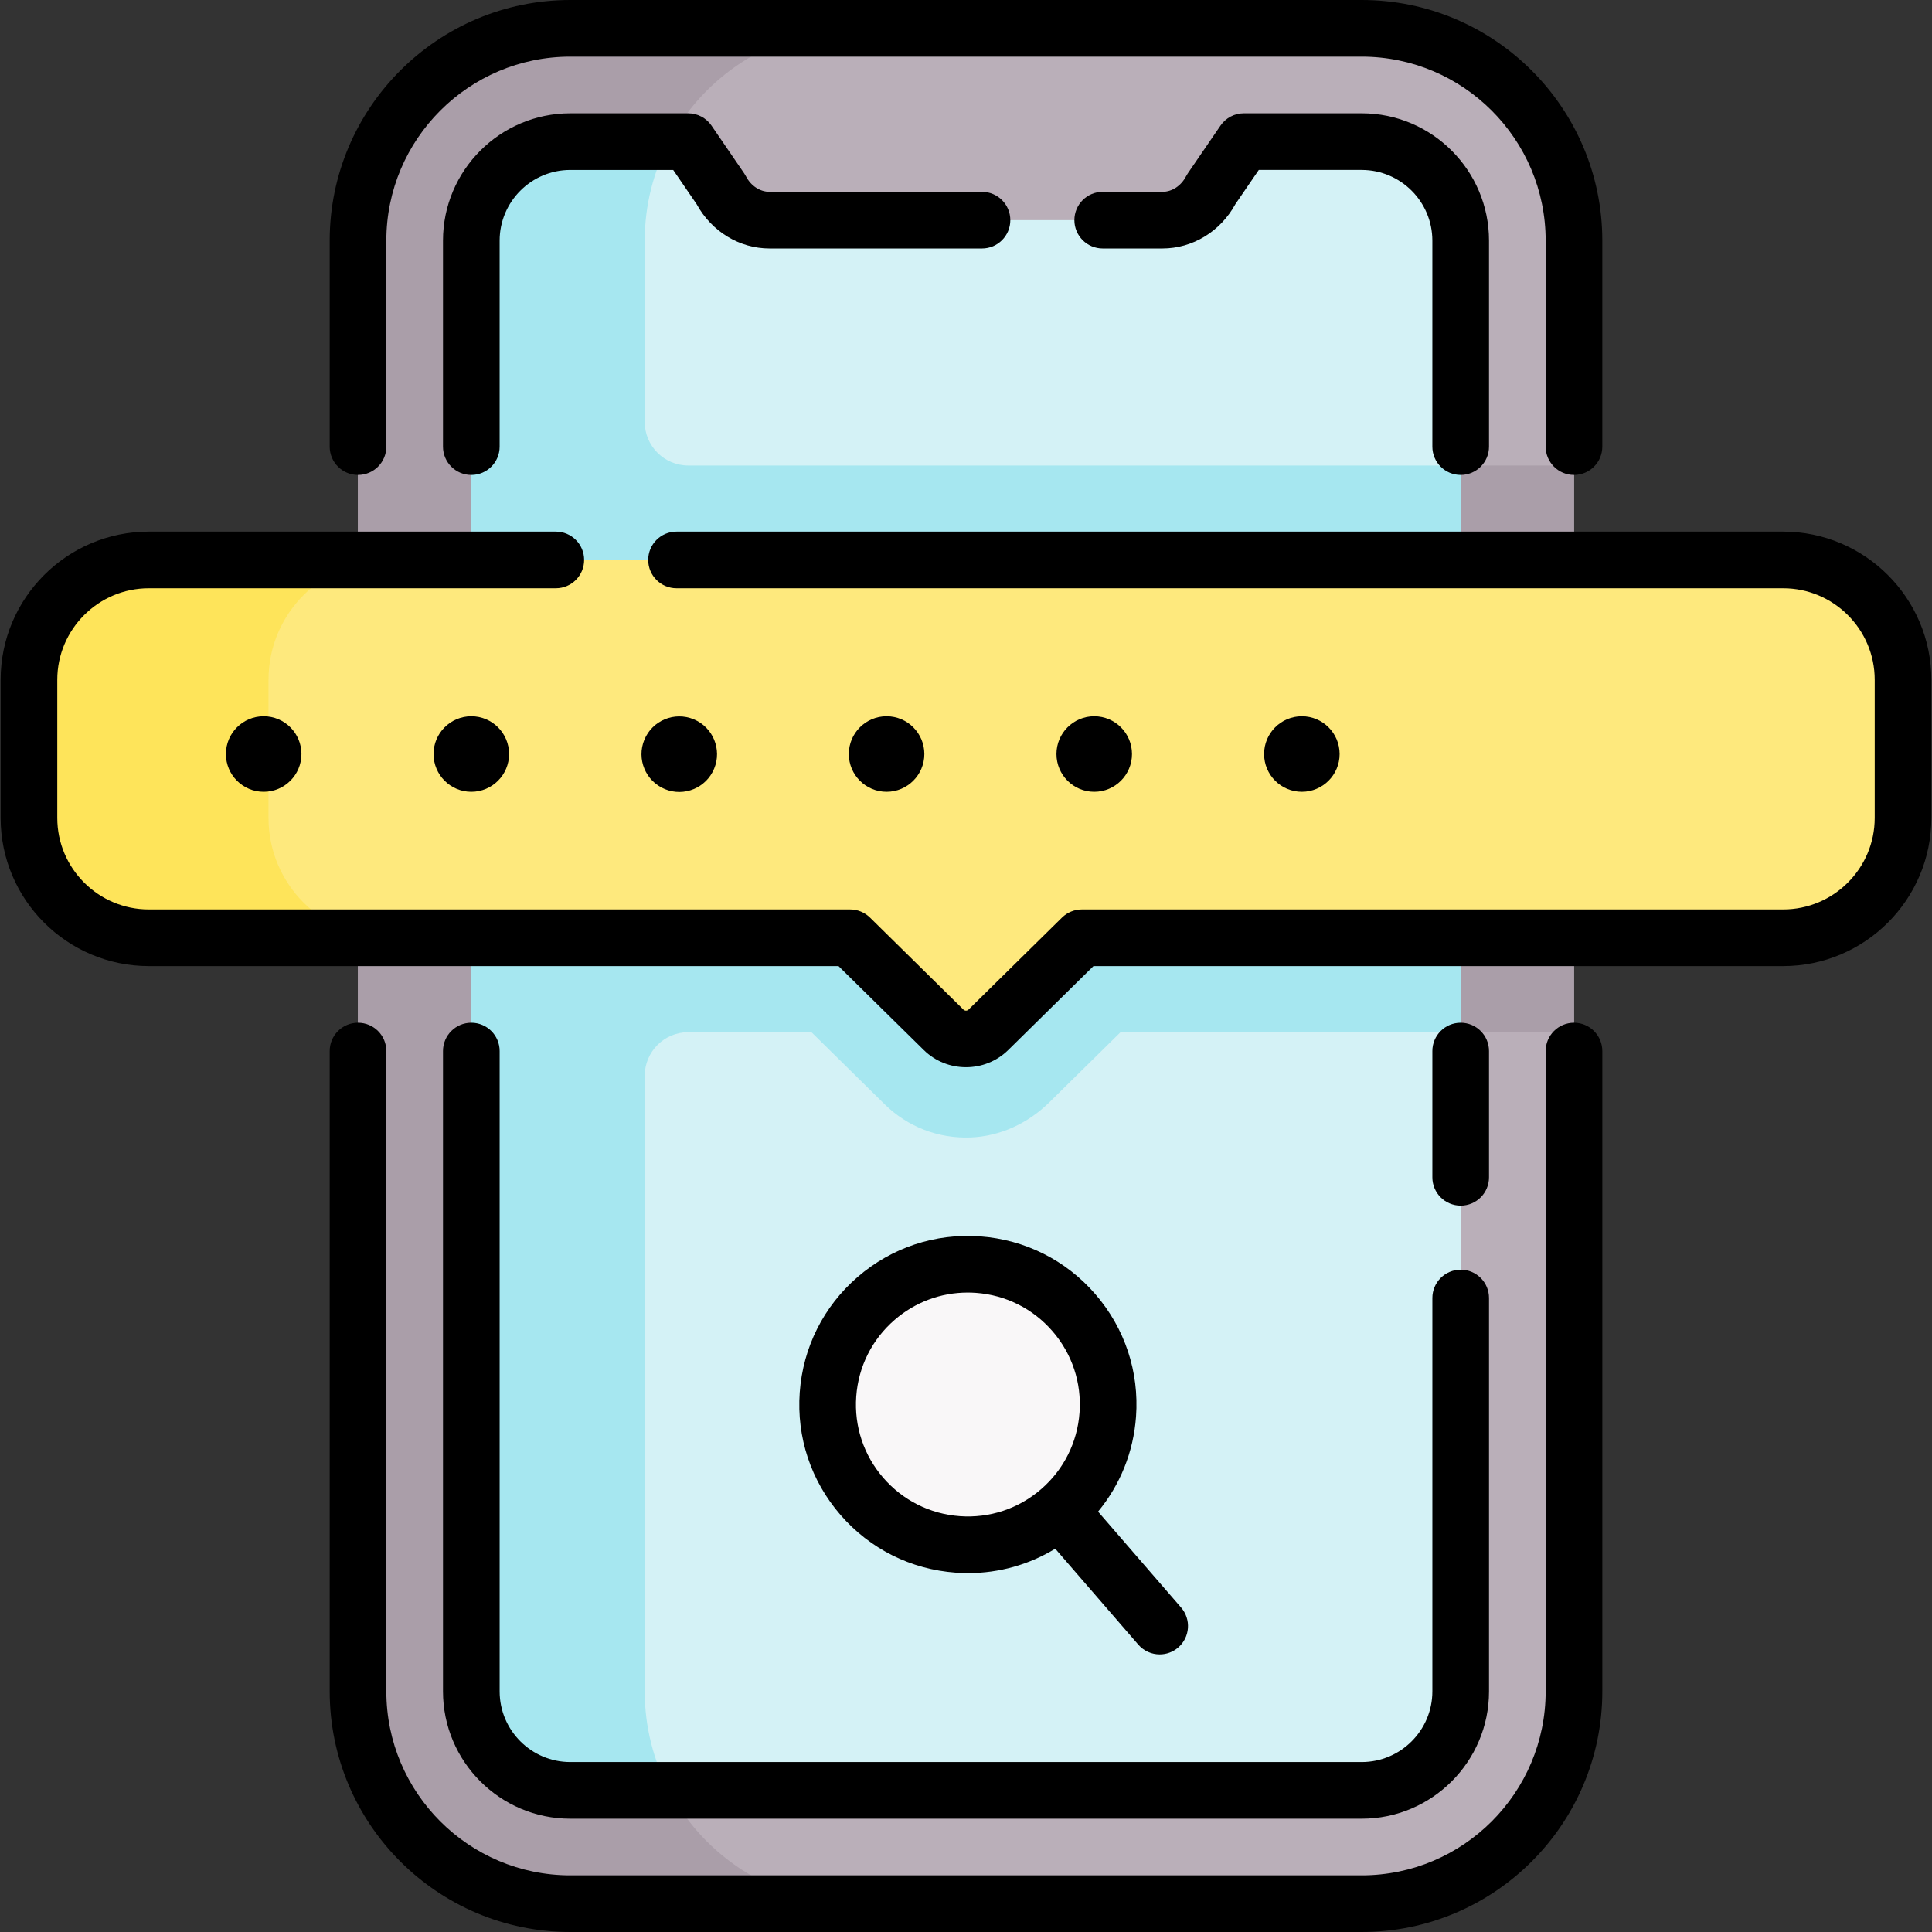 <svg id="Capa_1" enable-background="new 0 0 511.598 511.598" height="512" viewBox="0 0 511.598 511.598" width="512" xmlns="http://www.w3.org/2000/svg"><rect x="0" y="0" width="511.598" height="511.598" fill="#333333" stroke="none"/><g><g><g><path d="m416.793 447.882c0 31.047-25.169 56.216-56.216 56.216h-209.556c-31.047 0-56.216-25.169-56.216-56.216v-384.166c0-31.047 25.169-56.216 56.216-56.216h209.557c31.047 0 56.216 25.169 56.216 56.216v384.166z" fill="#baafb9"/></g><path d="m170.725 447.882v-384.166c0-31.047 25.168-56.216 56.216-56.216h-75.92c-31.047 0-56.216 25.169-56.216 56.216v384.166c0 31.047 25.169 56.216 56.216 56.216h75.92c-31.047 0-56.216-25.169-56.216-56.216z" fill="#aa9ea9"/><path d="m416.793 123.271h-321.988v150.053h120.069l19.371 19.071c5.783 5.695 13.438 8.831 21.554 8.831s15.771-3.136 21.554-8.83l19.371-19.072h120.069z" fill="#aa9ea9"/><g><path d="m386.793 63.716c0-14.455-11.761-26.216-26.216-26.216h-31.201l-8.662 12.656c-2.613 5.024-7.553 8.138-12.912 8.138h-104.006c-5.359 0-10.299-3.113-12.912-8.138l-8.662-12.656h-31.201c-14.455 0-26.216 11.761-26.216 26.216v384.166c0 14.455 11.761 26.216 26.216 26.216h209.557c14.455 0 26.216-11.761 26.216-26.216v-384.166z" fill="#d4f2f6"/></g><path d="m182.261 123.271c-6.371 0-11.536-5.165-11.536-11.536v-48.019c0-9.47 2.352-18.387 6.488-26.216h-26.193c-14.479 0-26.216 11.737-26.216 26.216v59.556 150.053 174.558c0 14.479 11.737 26.216 26.216 26.216h26.193c-4.136-7.829-6.488-16.746-6.488-26.216v-163.023c0-6.371 5.165-11.536 11.536-11.536h32.613l19.371 19.071c6.068 5.976 14.197 9.134 22.758 8.808 7.836-.298 15.221-3.758 20.809-9.26l18.912-18.62h90.069v-150.052z" fill="#a6e7f0"/><path d="m472.187 148.272h-432.776c-17.531 0-31.742 14.212-31.742 31.742v36.568c0 17.531 14.211 31.742 31.742 31.742h181.422c2.745 0 5.38 1.079 7.336 3.005l23.616 23.252c2.227 2.193 5.801 2.193 8.028 0l23.616-23.252c1.956-1.926 4.591-3.005 7.336-3.005h181.422c17.531 0 31.742-14.212 31.742-31.742v-36.568c0-17.531-14.212-31.742-31.742-31.742z" fill="#fee97d"/><g><path d="m71.102 216.583v-36.568c0-17.531 14.212-31.742 31.742-31.742h-63.433c-17.531 0-31.742 14.211-31.742 31.742v36.568c0 17.531 14.212 31.742 31.742 31.742h63.433c-17.53 0-31.742-14.212-31.742-31.742z" fill="#fee45a"/></g><circle cx="256.299" cy="371.917" fill="#f9f7f8" r="37.142"/></g><g><path d="m94.805 125.771c4.143 0 7.5-3.357 7.5-7.5v-54.555c0-26.862 21.854-48.716 48.716-48.716h209.557c26.862 0 48.716 21.854 48.716 48.716v54.556c0 4.143 3.357 7.5 7.5 7.5s7.5-3.357 7.5-7.5v-54.556c-.001-35.133-28.584-63.716-63.717-63.716h-209.556c-35.133 0-63.716 28.583-63.716 63.716v54.556c0 4.142 3.357 7.499 7.5 7.499z"/><path d="m416.793 270.824c-4.143 0-7.5 3.357-7.5 7.5v169.558c0 26.862-21.854 48.716-48.716 48.716h-209.556c-26.862 0-48.716-21.854-48.716-48.716v-169.558c0-4.143-3.357-7.5-7.5-7.5s-7.5 3.357-7.5 7.5v169.558c0 35.133 28.583 63.716 63.716 63.716h209.557c35.133 0 63.716-28.583 63.716-63.716v-169.558c-.001-4.142-3.358-7.5-7.501-7.5z"/><path d="m386.793 125.771c4.143 0 7.5-3.357 7.5-7.5v-54.555c0-18.591-15.125-33.716-33.716-33.716h-31.201c-2.476 0-4.791 1.222-6.189 3.264l-8.662 12.656c-.17.249-.325.508-.465.775-1.314 2.528-3.713 4.099-6.259 4.099h-15.802c-4.143 0-7.5 3.357-7.5 7.5s3.357 7.5 7.5 7.5h15.802c8.003 0 15.367-4.485 19.334-11.74l6.196-9.054h27.246c10.32 0 18.716 8.396 18.716 18.716v54.556c0 4.142 3.357 7.499 7.5 7.499z"/><path d="m184.463 54.054c3.967 7.255 11.331 11.74 19.334 11.74h56.24c4.143 0 7.5-3.357 7.5-7.5s-3.357-7.5-7.5-7.5h-56.24c-2.546 0-4.944-1.57-6.259-4.099-.14-.268-.295-.526-.465-.775l-8.662-12.656c-1.398-2.042-3.714-3.264-6.189-3.264h-31.201c-18.591 0-33.716 15.125-33.716 33.716v54.556c0 4.143 3.357 7.5 7.5 7.5s7.5-3.357 7.5-7.5v-54.556c0-10.32 8.396-18.716 18.716-18.716h27.246z"/><path d="m124.805 270.824c-4.143 0-7.5 3.357-7.5 7.5v169.558c0 18.591 15.125 33.716 33.716 33.716h209.557c18.591 0 33.716-15.125 33.716-33.716v-104.165c0-4.143-3.357-7.5-7.5-7.5s-7.5 3.357-7.5 7.5v104.165c0 10.32-8.396 18.716-18.716 18.716h-209.557c-10.32 0-18.716-8.396-18.716-18.716v-169.558c0-4.142-3.358-7.5-7.5-7.5z"/><path d="m386.793 319.255c4.143 0 7.5-3.357 7.5-7.5v-33.431c0-4.143-3.357-7.5-7.5-7.5s-7.5 3.357-7.5 7.5v33.431c0 4.142 3.357 7.5 7.5 7.5z"/><path d="m472.187 140.771h-293.042c-4.143 0-7.5 3.357-7.5 7.5s3.357 7.5 7.5 7.5h293.042c13.367 0 24.242 10.875 24.242 24.242v36.568c0 13.367-10.875 24.242-24.242 24.242h-185.707c-1.969 0-3.859.774-5.262 2.155l-24.761 24.38c-.363.359-.955.358-1.318.001l-24.761-24.381c-1.402-1.381-3.293-2.155-5.262-2.155h-185.705c-13.367 0-24.242-10.875-24.242-24.242v-36.567c0-13.368 10.875-24.243 24.242-24.243h107.771c4.143 0 7.5-3.357 7.5-7.5s-3.357-7.5-7.5-7.5h-107.771c-21.639 0-39.242 17.604-39.242 39.243v36.567c0 21.639 17.604 39.242 39.242 39.242h182.634l22.571 22.225c3.083 3.035 7.133 4.553 11.183 4.553s8.1-1.518 11.183-4.553l22.571-22.225h182.634c21.639 0 39.242-17.604 39.242-39.242v-36.568c0-21.638-17.604-39.242-39.242-39.242z"/><path d="m290.051 342.698c-7.805-9.015-18.653-14.451-30.547-15.308-11.879-.854-23.407 2.971-32.423 10.774-9.016 7.805-14.452 18.652-15.309 30.546s2.971 23.408 10.774 32.423c7.805 9.017 18.653 14.453 30.547 15.31 1.095.079 2.186.118 3.273.118 8.204 0 16.127-2.238 23.066-6.461l21.984 25.396c1.483 1.713 3.573 2.591 5.674 2.591 1.739 0 3.487-.602 4.906-1.829 3.131-2.711 3.473-7.448.762-10.58l-21.987-25.399c5.859-7.091 9.38-15.796 10.054-25.156.857-11.894-2.971-23.409-10.774-32.425zm-35.88 58.784c-7.897-.569-15.101-4.179-20.283-10.166-5.182-5.985-7.723-13.632-7.154-21.528.568-7.897 4.179-15.1 10.165-20.282 5.435-4.705 12.238-7.232 19.355-7.232.722 0 1.446.026 2.173.078 7.897.568 15.101 4.179 20.283 10.165 5.182 5.985 7.723 13.632 7.154 21.528-.568 7.894-4.176 15.094-10.157 20.276-.002.002-.005.004-.008.006s-.005.005-.007.007c-5.984 5.179-13.634 7.711-21.521 7.148z"/><circle cx="69.822" cy="199.669" r="10"/><circle cx="124.805" cy="199.669" r="10"/><ellipse cx="179.787" cy="199.669" rx="10" ry="10" transform="matrix(.383 -.924 .924 .383 -73.484 289.361)"/><path d="m244.77 199.669c0-5.523-4.477-10-10-10s-10 4.477-10 10 4.477 10 10 10 10-4.477 10-10z"/><circle cx="289.753" cy="199.669" r="10"/><circle cx="344.735" cy="199.669" r="10"/></g></g></svg>